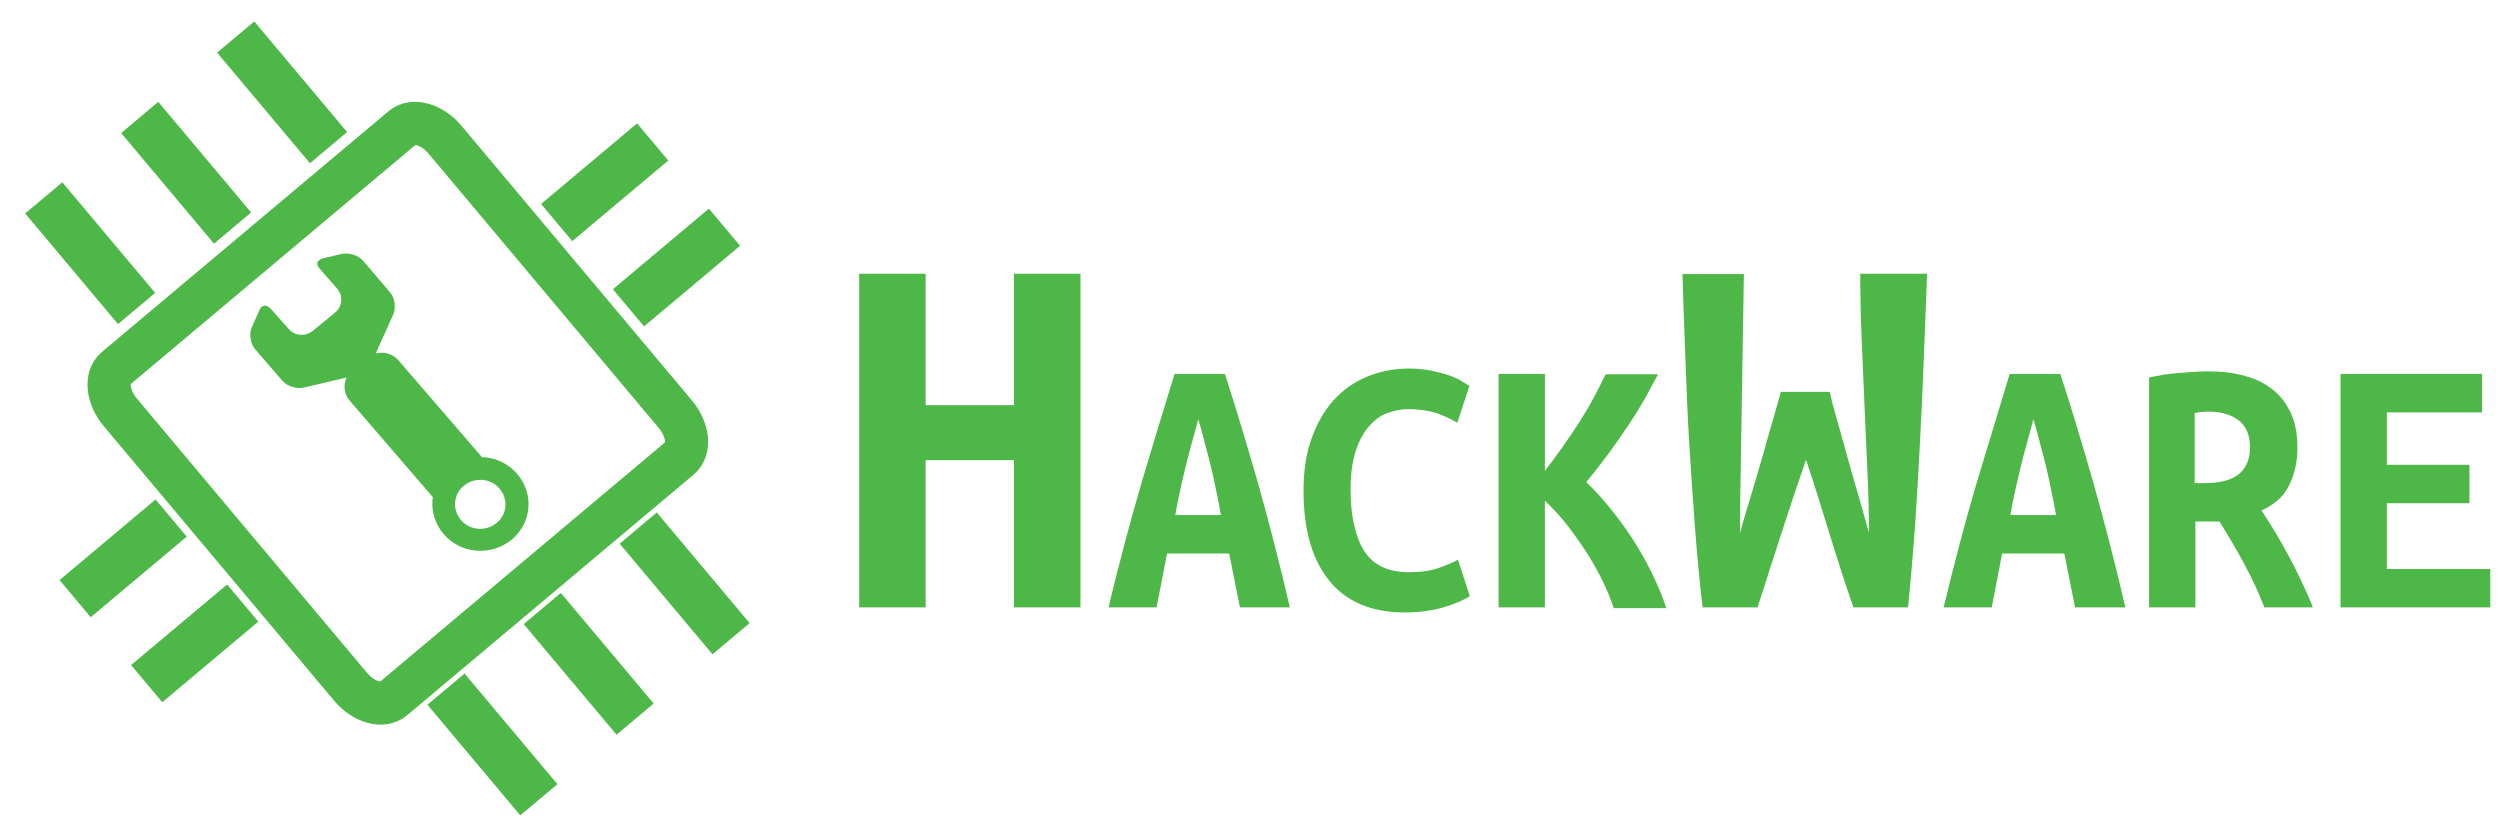 <?xml version="1.0" encoding="utf-8"?>
<!-- Generator: Adobe Illustrator 17.0.0, SVG Export Plug-In . SVG Version: 6.00 Build 0)  -->
<!DOCTYPE svg PUBLIC "-//W3C//DTD SVG 1.1//EN" "http://www.w3.org/Graphics/SVG/1.1/DTD/svg11.dtd">
<svg version="1.1" id="Layer_1" xmlns="http://www.w3.org/2000/svg" xmlns:xlink="http://www.w3.org/1999/xlink" x="0px" y="0px"
	 width="696px" height="228px" viewBox="0 0 696 228" enable-background="new 0 0 696 228" xml:space="preserve">
<g id="Layer_1_1_">
	<g>
		<path fill="#4DB748" d="M300.8,76.2v92.9h-18.5v-41h-24.6v41h-18.5V76.2h18.5v36.6h24.6V76.2H300.8z"/>
		<path fill="#4DB748" d="M345.2,169.1l-3-15h-17.3l-2.9,15h-13.4c3.1-12.8,6.2-24.5,9.3-35c3.1-10.5,6.2-20.5,9.1-30h14
			c3.1,9.5,6.1,19.6,9.2,30.3c3,10.7,6,22.2,8.9,34.7H345.2z M333.6,116.7c-0.7,2.5-1.3,4.8-1.9,7s-1.2,4.4-1.7,6.5s-1,4.3-1.5,6.5
			s-0.9,4.4-1.3,6.7h12.7c-0.4-2.3-0.8-4.5-1.3-6.7c-0.4-2.2-0.9-4.3-1.4-6.5c-0.5-2.1-1.1-4.3-1.7-6.5
			C335,121.5,334.3,119.2,333.6,116.7z"/>
		<path fill="#4DB748" d="M391.1,170.5c-9.2,0-16.2-2.9-21-8.8s-7.2-14.2-7.2-25.1c0-5.4,0.7-10.2,2.2-14.4
			c1.5-4.2,3.5-7.8,6.1-10.7c2.6-2.9,5.7-5.1,9.3-6.6c3.6-1.5,7.5-2.3,11.8-2.3c2.3,0,4.4,0.2,6.2,0.6c1.9,0.4,3.5,0.8,4.9,1.3
			s2.6,1,3.5,1.6s1.7,1,2.2,1.3l-3.4,10.3c-1.6-1-3.6-1.9-5.8-2.7c-2.3-0.7-4.9-1.1-7.8-1.1c-2,0-4,0.4-5.9,1.1s-3.6,2-5.1,3.7
			s-2.7,4-3.7,6.9c-0.9,2.9-1.4,6.4-1.4,10.7c0,7.4,1.3,13.1,3.8,17.1c2.6,4,6.7,5.9,12.5,5.9c3.4,0,6.1-0.4,8.3-1.2
			c2.2-0.8,4-1.5,5.3-2.3l3.3,10.2c-1.8,1.1-4.3,2.2-7.4,3.1C398.7,170,395.1,170.5,391.1,170.5z"/>
		<path fill="#4DB748" d="M449.2,169.1c-0.8-2.4-1.9-5.1-3.3-7.9c-1.4-2.8-3-5.6-4.8-8.3s-3.6-5.2-5.5-7.6c-1.9-2.3-3.8-4.3-5.5-5.9
			v29.7h-12.9v-65h12.9v27c1.5-2,3.1-4.1,4.8-6.5c1.7-2.4,3.3-4.8,4.8-7.1c1.5-2.4,2.9-4.7,4.1-7s2.3-4.4,3.2-6.3h14.6
			c-1,1.9-2.2,4-3.5,6.5c-1.4,2.4-2.9,4.9-4.7,7.6c-1.8,2.6-3.6,5.3-5.6,8s-4.1,5.4-6.2,7.9c2.2,2.1,4.4,4.5,6.6,7.2
			s4.4,5.7,6.4,8.8s3.8,6.3,5.4,9.6s2.9,6.4,3.9,9.5h-14.7V169.1z"/>
		<path fill="#4DB748" d="M509.4,109.1c0.4,1.9,1,4.3,1.8,7c0.8,2.8,1.7,5.9,2.6,9.3s2,7,3.1,10.9c1.1,3.9,2.3,7.9,3.4,12
			c0-5.2-0.1-10.8-0.4-16.7c-0.3-5.9-0.5-12-0.8-18.2s-0.5-12.5-0.8-18.8s-0.4-12.5-0.4-18.4h18.6c-0.3,7.6-0.6,15.4-0.9,23.5
			c-0.3,8.1-0.7,16-1.1,24c-0.4,8-0.9,15.8-1.4,23.5c-0.6,7.7-1.2,15-1.9,21.9H516c-2.2-6.3-4.4-13.1-6.6-20.3s-4.4-14.2-6.6-20.8
			c-2.2,6.3-4.5,13.2-6.9,20.6c-2.4,7.4-4.6,14.2-6.6,20.5H474c-0.8-6.9-1.5-14.2-2.1-22c-0.6-7.7-1.1-15.6-1.6-23.5
			c-0.5-8-0.8-15.9-1.1-24c-0.3-8-0.6-15.8-0.8-23.3h17.1c-0.1,5.9-0.2,12-0.3,18.3c-0.1,6.3-0.2,12.6-0.3,18.8
			c-0.1,6.3-0.2,12.4-0.3,18.3c-0.1,6-0.2,11.5-0.2,16.7c0.9-3.2,1.9-6.7,3.1-10.5c1.1-3.8,2.2-7.5,3.3-11.2c1-3.7,2-7.1,2.9-10.2
			s1.6-5.6,2.1-7.4L509.4,109.1L509.4,109.1z"/>
		<path fill="#4DB748" d="M577.7,169.1l-3-15h-17.3l-2.9,15h-13.4c3.1-12.8,6.2-24.5,9.3-35c3.2-10.5,6.2-20.5,9.1-30h14.1
			c3.1,9.5,6.1,19.6,9.2,30.3c3,10.7,6,22.2,8.9,34.7H577.7z M566.1,116.7c-0.7,2.5-1.3,4.8-1.9,7s-1.2,4.4-1.7,6.5s-1,4.3-1.5,6.5
			s-0.9,4.4-1.3,6.7h12.7c-0.4-2.3-0.8-4.5-1.3-6.7c-0.4-2.2-0.9-4.3-1.4-6.5c-0.5-2.1-1.1-4.3-1.7-6.5
			C567.5,121.5,566.8,119.2,566.1,116.7z"/>
		<path fill="#4DB748" d="M615,103.4c3.7,0,7.1,0.4,10.1,1.3c3,0.8,5.6,2.1,7.8,3.9s3.8,4,5,6.7s1.7,5.9,1.7,9.5
			c0,3.8-0.8,7.2-2.3,10.3s-4.1,5.4-7.7,7c1.2,1.8,2.4,3.8,3.8,6c1.3,2.2,2.6,4.5,3.9,6.9c1.3,2.4,2.5,4.8,3.6,7.2s2.2,4.7,3,6.9
			h-13.5c-1.6-4.2-3.5-8.2-5.6-12.1c-2.1-3.9-4.4-7.8-6.9-11.8h-6.7v23.9h-12.9v-64c1.3-0.3,2.6-0.5,4.1-0.8c1.5-0.2,3-0.4,4.6-0.5
			c1.5-0.1,3-0.2,4.4-0.3C612.7,103.4,613.9,103.4,615,103.4z M626.4,124.6c0-3.4-1-5.9-3.2-7.6c-2.1-1.6-4.9-2.4-8.3-2.4
			c-0.5,0-1.1,0-1.8,0.1c-0.7,0-1.4,0.1-2.1,0.3v19.5h2.8c4.4,0,7.6-0.9,9.6-2.6C625.4,130.2,626.4,127.7,626.4,124.6z"/>
		<path fill="#4DB748" d="M651.6,169.1v-65H691v10.7h-26.5v14.6h23v10.7h-23v18.3h28.8v10.7H651.6z"/>
	</g>
</g>
<g id="Layer_2">
	<g>
		
			<rect x="161.559" y="33.282" transform="matrix(0.643 0.766 -0.766 0.643 98.978 -110.807)" fill="#4DB748" width="13.5" height="34.899"/>
	</g>
	<g>
		
			<rect x="181.541" y="57.017" transform="matrix(0.643 0.766 -0.766 0.643 124.297 -117.637)" fill="#4DB748" width="13.5" height="34.899"/>
	</g>
	<g>
		
			<rect x="27.521" y="137.966" transform="matrix(0.643 0.766 -0.766 0.643 131.293 29.26)" fill="#4DB748" width="13.5" height="34.899"/>
	</g>
	<g>
		
			<rect x="47.439" y="161.624" transform="matrix(0.643 0.766 -0.766 0.643 156.53 22.452)" fill="#4DB748" width="13.5" height="34.899"/>
	</g>
	<g>
		
			<rect x="183.881" y="142.278" transform="matrix(-0.766 0.643 -0.643 -0.766 441.038 164.221)" fill="#4DB748" width="13.5" height="40.199"/>
	</g>
	<g>
		
			<rect x="157.168" y="164.671" transform="matrix(-0.766 0.643 -0.643 -0.766 408.256 220.94)" fill="#4DB748" width="13.5" height="40.199"/>
	</g>
	<g>
		
			<rect x="130.378" y="187.129" transform="matrix(-0.766 0.643 -0.643 -0.766 375.38 277.821)" fill="#4DB748" width="13.5" height="40.199"/>
	</g>
	<g>
		
			<rect x="71.793" y="5.591" transform="matrix(-0.766 0.643 -0.643 -0.766 155.222 -5.118)" fill="#4DB748" width="13.5" height="40.199"/>
	</g>
	<g>
		
			<rect x="45.079" y="27.985" transform="matrix(-0.766 0.643 -0.643 -0.766 122.441 51.601)" fill="#4DB748" width="13.5" height="40.199"/>
	</g>
	<g>
		
			<rect x="18.366" y="50.378" transform="matrix(-0.766 0.643 -0.643 -0.766 89.659 108.319)" fill="#4DB748" width="13.5" height="40.199"/>
	</g>
	<g>
		<path fill="none" stroke="#4DB748" stroke-width="12" stroke-miterlimit="10" d="M188,115.3c3.6,4.3,4.2,9.7,1.3,12.2l-79.9,67.1
			c-2.9,2.4-8.2,0.9-11.8-3.4l-64.1-76.4c-3.6-4.3-4.2-9.7-1.3-12.2l79.9-67.1c2.9-2.4,8.2-0.9,11.8,3.4L188,115.3z"/>
	</g>
	<g id="Tools">
		<path fill="#4DB748" d="M134.9,127.3L134.9,127.3c-0.3,0-0.5,0-0.7,0L111,100.4c-1.6-1.9-4.1-2.6-6.4-2l4.9-10.9
			c0.8-1.8,0.4-4.6-0.9-6.1l-7.5-8.8c-1.3-1.5-4.1-2.4-6-1.9L90,71.9c-0.8,0.2-1.4,0.6-1.6,1.1s0,1.2,0.6,1.8l4.9,5.6
			c1.7,2,1.4,5-0.6,6.6l-6.2,5.1c-1,0.8-2.2,1.2-3.5,1.1s-2.5-0.7-3.3-1.7L75.4,86c-0.6-0.6-1.2-1-1.8-0.9c-0.6,0.1-1.1,0.5-1.4,1.3
			l-2.1,4.7c-0.8,1.8-0.4,4.6,0.9,6.1l7.6,8.8c1.3,1.5,4,2.4,6,1.9l11.9-2.8c-1,2.1-0.7,4.7,0.9,6.5l23.1,26.8
			c0,0.2-0.1,0.5-0.1,0.7c-0.6,7.2,4.8,13.6,12.2,14.2c7.4,0.6,13.9-4.7,14.5-11.9C147.7,134.3,142.2,127.9,134.9,127.3z
			 M133.1,147.2c-3.9-0.3-6.7-3.7-6.4-7.4c0.2-1.8,1-3.5,2.5-4.6c1.4-1.2,3.2-1.7,5.1-1.6c3.9,0.3,6.7,3.7,6.4,7.4
			C140.4,144.7,137,147.5,133.1,147.2z"/>
	</g>
</g>
</svg>
